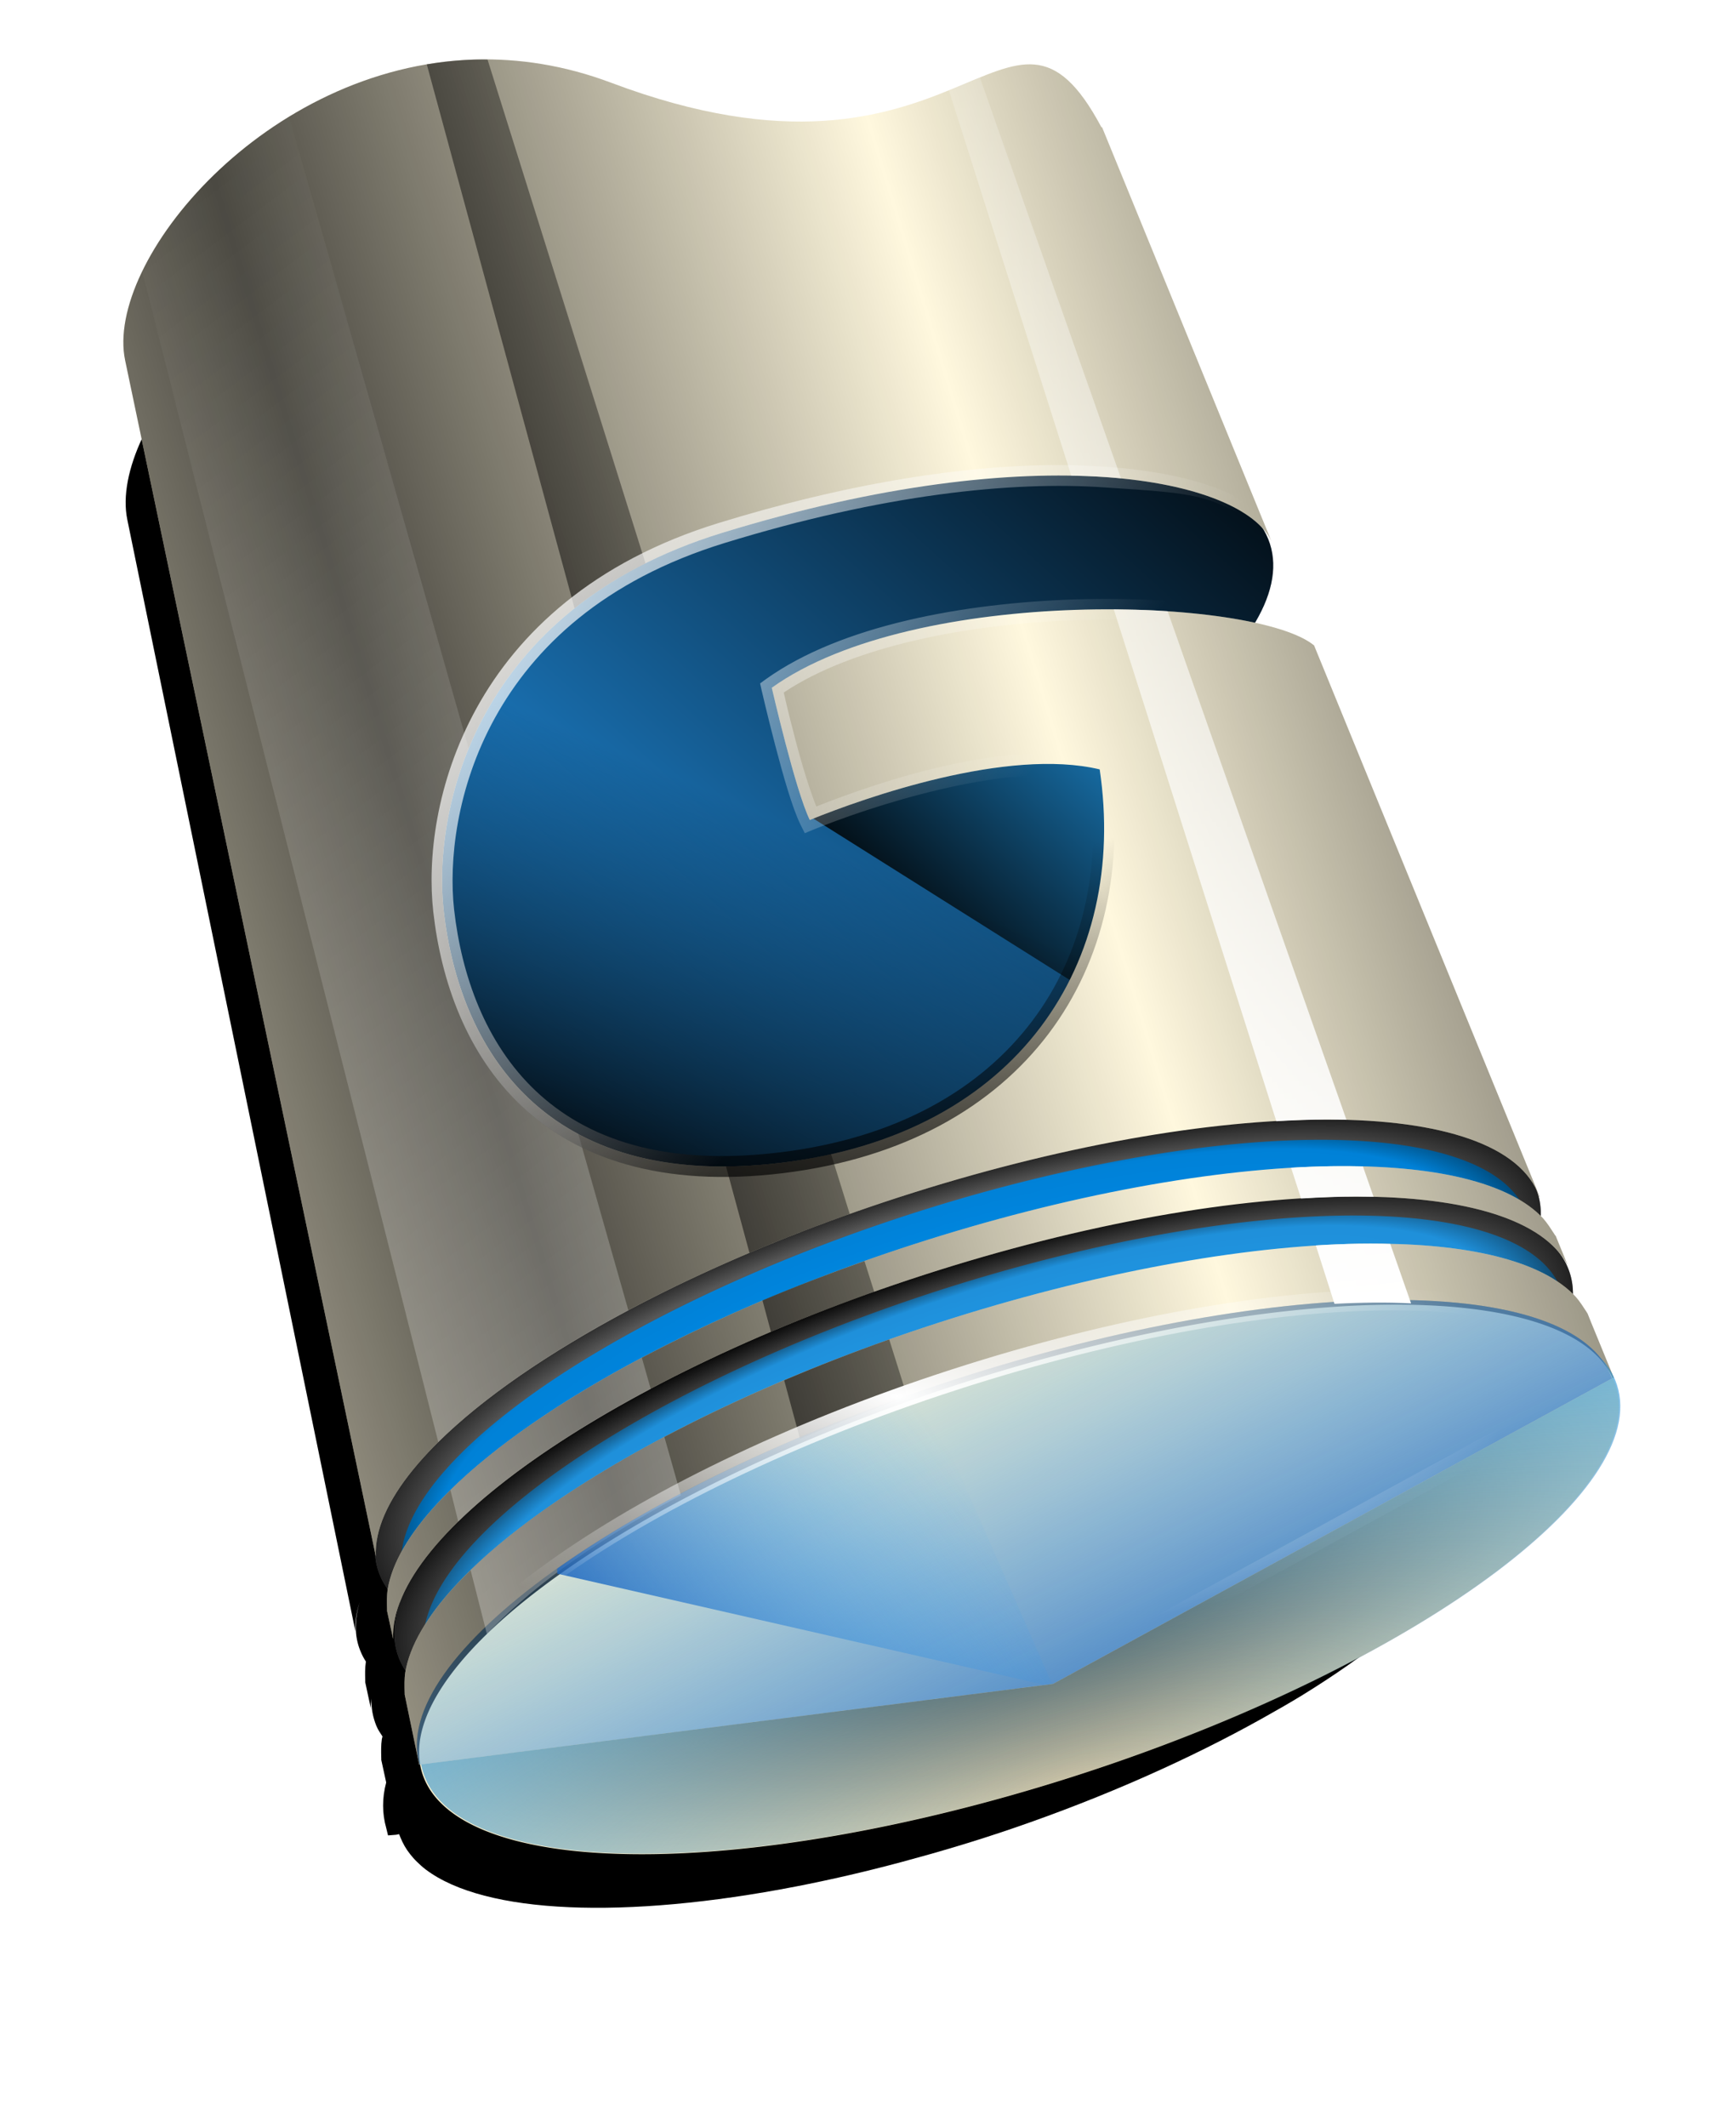 <?xml version="1.0" encoding="UTF-8" standalone="no"?>
<!-- Created with Inkscape (http://www.inkscape.org/) -->
<svg
   xmlns:dc="http://purl.org/dc/elements/1.1/"
   xmlns:cc="http://creativecommons.org/ns#"
   xmlns:rdf="http://www.w3.org/1999/02/22-rdf-syntax-ns#"
   xmlns:svg="http://www.w3.org/2000/svg"
   xmlns="http://www.w3.org/2000/svg"
   xmlns:xlink="http://www.w3.org/1999/xlink"
   xmlns:sodipodi="http://sodipodi.sourceforge.net/DTD/sodipodi-0.dtd"
   xmlns:inkscape="http://www.inkscape.org/namespaces/inkscape"
   width="80"
   height="98"
   id="svg2"
   sodipodi:version="0.32"
   inkscape:version="0.46"
   sodipodi:docname="gsql.site.header-logo.svg"
   inkscape:output_extension="org.inkscape.output.svg.inkscape"
   inkscape:export-filename="/home/fantom/devel/Projects/0x00000000/google_appengine/gsql/stylesheets/gsql.png"
   inkscape:export-xdpi="90"
   inkscape:export-ydpi="90"
   version="1.0">
  <defs
     id="defs4">
    <linearGradient
       id="linearGradient3225">
      <stop
         id="stop3227"
         offset="0"
         style="stop-color:#1f92dd;stop-opacity:0;" />
      <stop
         id="stop3229"
         offset="1"
         style="stop-color:#1f92dd;stop-opacity:1;" />
    </linearGradient>
    <linearGradient
       id="linearGradient1104"
       inkscape:collect="always">
      <stop
         id="stop1106"
         offset="0"
         style="stop-color:#0044aa;stop-opacity:1" />
      <stop
         id="stop1108"
         offset="1"
         style="stop-color:#24a1ff;stop-opacity:0;" />
    </linearGradient>
    <linearGradient
       inkscape:collect="always"
       id="linearGradient1092">
      <stop
         style="stop-color:#000000;stop-opacity:1;"
         offset="0"
         id="stop1094" />
      <stop
         style="stop-color:#000000;stop-opacity:0;"
         offset="1"
         id="stop1096" />
    </linearGradient>
    <linearGradient
       inkscape:collect="always"
       id="linearGradient1075">
      <stop
         style="stop-color:#ffffff;stop-opacity:1;"
         offset="0"
         id="stop1077" />
      <stop
         style="stop-color:#ffffff;stop-opacity:0;"
         offset="1"
         id="stop1079" />
    </linearGradient>
    <linearGradient
       inkscape:collect="always"
       id="linearGradient1028">
      <stop
         style="stop-color:#24a1ff;stop-opacity:1;"
         offset="0"
         id="stop1030" />
      <stop
         style="stop-color:#24a1ff;stop-opacity:0;"
         offset="1"
         id="stop1032" />
    </linearGradient>
    <linearGradient
       inkscape:collect="always"
       id="linearGradient1018">
      <stop
         style="stop-color:#1f92dd;stop-opacity:1;"
         offset="0"
         id="stop1020" />
      <stop
         style="stop-color:#1f92dd;stop-opacity:0;"
         offset="1"
         id="stop1022" />
    </linearGradient>
    <linearGradient
       id="linearGradient1002"
       inkscape:collect="always">
      <stop
         id="stop1004"
         offset="0"
         style="stop-color:#000000;stop-opacity:0.719" />
      <stop
         id="stop1006"
         offset="1"
         style="stop-color:#000000;stop-opacity:0;" />
    </linearGradient>
    <linearGradient
       id="linearGradient966">
      <stop
         style="stop-color:#000000;stop-opacity:0;"
         offset="0"
         id="stop968" />
      <stop
         id="stop974"
         offset="0.826"
         style="stop-color:#000000;stop-opacity:0.145" />
      <stop
         style="stop-color:#000000;stop-opacity:1;"
         offset="1"
         id="stop970" />
    </linearGradient>
    <linearGradient
       inkscape:collect="always"
       id="linearGradient810">
      <stop
         style="stop-color:#000000;stop-opacity:1;"
         offset="0"
         id="stop812" />
      <stop
         style="stop-color:#000000;stop-opacity:0;"
         offset="1"
         id="stop814" />
    </linearGradient>
    <inkscape:perspective
       sodipodi:type="inkscape:persp3d"
       inkscape:vp_x="0 : 526.18109 : 1"
       inkscape:vp_y="0 : 1000 : 0"
       inkscape:vp_z="744.09448 : 526.18109 : 1"
       inkscape:persp3d-origin="372.04724 : 350.78739 : 1"
       id="perspective10" />
    <inkscape:perspective
       id="perspective836"
       inkscape:persp3d-origin="0.5 : 0.33333333 : 1"
       inkscape:vp_z="1 : 0.5 : 1"
       inkscape:vp_y="0 : 1000 : 0"
       inkscape:vp_x="0 : 0.5 : 1"
       sodipodi:type="inkscape:persp3d" />
    <linearGradient
       inkscape:collect="always"
       xlink:href="#linearGradient1104"
       id="linearGradient870"
       x1="409.608"
       y1="612.079"
       x2="368.17"
       y2="526.531"
       gradientUnits="userSpaceOnUse" />
    <radialGradient
       inkscape:collect="always"
       xlink:href="#linearGradient966"
       id="radialGradient972"
       cx="329"
       cy="571.112"
       fx="329"
       fy="571.112"
       r="101"
       gradientTransform="matrix(1.074,-1.538694e-2,5.75364e-3,0.358,-27.646,371.634)"
       gradientUnits="userSpaceOnUse" />
    <radialGradient
       inkscape:collect="always"
       xlink:href="#linearGradient966"
       id="radialGradient984"
       cx="329"
       cy="571.112"
       fx="329"
       fy="571.112"
       r="101"
       gradientTransform="matrix(1.073,1.380884e-2,-3.84959e-3,0.376,-21.793,351.63)"
       gradientUnits="userSpaceOnUse" />
    <linearGradient
       inkscape:collect="always"
       xlink:href="#linearGradient1002"
       id="linearGradient1000"
       x1="306.898"
       y1="457.192"
       x2="395.531"
       y2="430.192"
       gradientUnits="userSpaceOnUse"
       spreadMethod="reflect" />
    <linearGradient
       inkscape:collect="always"
       xlink:href="#linearGradient1018"
       id="linearGradient1024"
       x1="424.367"
       y1="445.978"
       x2="387.507"
       y2="485.474"
       gradientUnits="userSpaceOnUse" />
    <linearGradient
       inkscape:collect="always"
       xlink:href="#linearGradient1028"
       id="linearGradient1034"
       x1="273.94"
       y1="613.32"
       x2="423.412"
       y2="512.135"
       gradientUnits="userSpaceOnUse" />
    <linearGradient
       inkscape:collect="always"
       xlink:href="#linearGradient810"
       id="linearGradient1038"
       gradientUnits="userSpaceOnUse"
       x1="372.236"
       y1="698.687"
       x2="410.784"
       y2="648.063" />
    <linearGradient
       inkscape:collect="always"
       xlink:href="#linearGradient1002"
       id="linearGradient1049"
       gradientUnits="userSpaceOnUse"
       spreadMethod="reflect"
       x1="306.898"
       y1="457.192"
       x2="395.531"
       y2="430.192" />
    <linearGradient
       inkscape:collect="always"
       xlink:href="#linearGradient1075"
       id="linearGradient1081"
       x1="440.281"
       y1="527.094"
       x2="418.062"
       y2="306.828"
       gradientUnits="userSpaceOnUse" />
    <linearGradient
       inkscape:collect="always"
       xlink:href="#linearGradient1075"
       id="linearGradient1084"
       gradientUnits="userSpaceOnUse"
       spreadMethod="pad"
       x1="442.898"
       y1="634.692"
       x2="246.125"
       y2="375.192" />
    <linearGradient
       inkscape:collect="always"
       xlink:href="#linearGradient1092"
       id="linearGradient1098"
       x1="397.536"
       y1="520.092"
       x2="384.625"
       y2="465.592"
       gradientUnits="userSpaceOnUse" />
    <linearGradient
       inkscape:collect="always"
       xlink:href="#linearGradient1075"
       id="linearGradient1102"
       gradientUnits="userSpaceOnUse"
       x1="310.286"
       y1="406.353"
       x2="384.625"
       y2="465.592" />
    <radialGradient
       inkscape:collect="always"
       xlink:href="#linearGradient1075"
       id="radialGradient1126"
       cx="377.399"
       cy="511.23"
       fx="377.399"
       fy="511.23"
       r="87.726"
       gradientTransform="matrix(1,0,0,0.399,0,336.416)"
       gradientUnits="userSpaceOnUse" />
    <linearGradient
       inkscape:collect="always"
       xlink:href="#linearGradient1002"
       id="linearGradient3217"
       gradientUnits="userSpaceOnUse"
       x1="397.17"
       y1="512.984"
       x2="432.281"
       y2="578.031" />
    <radialGradient
       inkscape:collect="always"
       xlink:href="#linearGradient1002"
       id="radialGradient3219"
       cx="395.126"
       cy="570.422"
       fx="395.126"
       fy="570.422"
       r="86.345"
       gradientTransform="matrix(1.123,-0.311,0.111,0.4,-111.754,465.288)"
       gradientUnits="userSpaceOnUse" />
    <radialGradient
       inkscape:collect="always"
       xlink:href="#linearGradient3225"
       id="radialGradient3223"
       gradientUnits="userSpaceOnUse"
       gradientTransform="matrix(2.88,-0.895,0.252,0.813,-886.63,454.774)"
       cx="394.214"
       cy="607.387"
       fx="394.214"
       fy="607.387"
       r="86.345" />
    <linearGradient
       inkscape:collect="always"
       xlink:href="#linearGradient1104"
       id="linearGradient3245"
       x1="334.016"
       y1="602.75"
       x2="393.656"
       y2="560.75"
       gradientUnits="userSpaceOnUse" />
    <linearGradient
       inkscape:collect="always"
       xlink:href="#linearGradient1002"
       id="linearGradient3247"
       gradientUnits="userSpaceOnUse"
       spreadMethod="reflect"
       x1="306.898"
       y1="457.192"
       x2="395.531"
       y2="430.192" />
    <linearGradient
       inkscape:collect="always"
       xlink:href="#linearGradient1002"
       id="linearGradient3249"
       gradientUnits="userSpaceOnUse"
       spreadMethod="reflect"
       x1="306.898"
       y1="457.192"
       x2="395.531"
       y2="430.192" />
    <linearGradient
       inkscape:collect="always"
       xlink:href="#linearGradient1002"
       id="linearGradient3251"
       gradientUnits="userSpaceOnUse"
       spreadMethod="reflect"
       x1="306.898"
       y1="457.192"
       x2="395.531"
       y2="430.192" />
    <inkscape:perspective
       id="perspective1115"
       inkscape:persp3d-origin="0.5 : 0.33333333 : 1"
       inkscape:vp_z="1 : 0.5 : 1"
       inkscape:vp_y="0 : 1000 : 0"
       inkscape:vp_x="0 : 0.5 : 1"
       sodipodi:type="inkscape:persp3d" />
    <linearGradient
       inkscape:collect="always"
       xlink:href="#linearGradient1028"
       id="linearGradient1273"
       gradientUnits="userSpaceOnUse"
       x1="273.94"
       y1="613.32"
       x2="423.412"
       y2="512.135" />
    <linearGradient
       inkscape:collect="always"
       xlink:href="#linearGradient1018"
       id="linearGradient1275"
       gradientUnits="userSpaceOnUse"
       x1="424.367"
       y1="445.978"
       x2="387.507"
       y2="485.474" />
    <linearGradient
       inkscape:collect="always"
       xlink:href="#linearGradient810"
       id="linearGradient1277"
       gradientUnits="userSpaceOnUse"
       x1="372.236"
       y1="698.687"
       x2="410.784"
       y2="648.063" />
    <radialGradient
       inkscape:collect="always"
       xlink:href="#linearGradient966"
       id="radialGradient1279"
       gradientUnits="userSpaceOnUse"
       gradientTransform="matrix(1.073,1.380884e-2,-3.84959e-3,0.376,-21.793,351.63)"
       cx="329"
       cy="571.112"
       fx="329"
       fy="571.112"
       r="101" />
    <radialGradient
       inkscape:collect="always"
       xlink:href="#linearGradient966"
       id="radialGradient1281"
       gradientUnits="userSpaceOnUse"
       gradientTransform="matrix(1.074,-1.538694e-2,5.75364e-3,0.358,-27.646,371.634)"
       cx="329"
       cy="571.112"
       fx="329"
       fy="571.112"
       r="101" />
    <linearGradient
       inkscape:collect="always"
       xlink:href="#linearGradient1002"
       id="linearGradient1283"
       gradientUnits="userSpaceOnUse"
       spreadMethod="reflect"
       x1="306.898"
       y1="457.192"
       x2="395.531"
       y2="430.192" />
    <linearGradient
       inkscape:collect="always"
       xlink:href="#linearGradient1002"
       id="linearGradient1285"
       gradientUnits="userSpaceOnUse"
       x1="397.17"
       y1="512.984"
       x2="432.281"
       y2="578.031" />
    <linearGradient
       inkscape:collect="always"
       xlink:href="#linearGradient1104"
       id="linearGradient1287"
       gradientUnits="userSpaceOnUse"
       x1="409.608"
       y1="612.079"
       x2="368.17"
       y2="526.531" />
    <radialGradient
       inkscape:collect="always"
       xlink:href="#linearGradient1002"
       id="radialGradient1289"
       gradientUnits="userSpaceOnUse"
       gradientTransform="matrix(1.123,-0.311,0.111,0.4,-111.754,465.288)"
       cx="395.126"
       cy="570.422"
       fx="395.126"
       fy="570.422"
       r="86.345" />
    <linearGradient
       inkscape:collect="always"
       xlink:href="#linearGradient1002"
       id="linearGradient1291"
       gradientUnits="userSpaceOnUse"
       spreadMethod="reflect"
       x1="306.898"
       y1="457.192"
       x2="395.531"
       y2="430.192" />
    <linearGradient
       inkscape:collect="always"
       xlink:href="#linearGradient1002"
       id="linearGradient1293"
       gradientUnits="userSpaceOnUse"
       spreadMethod="reflect"
       x1="306.898"
       y1="457.192"
       x2="395.531"
       y2="430.192" />
    <linearGradient
       inkscape:collect="always"
       xlink:href="#linearGradient1075"
       id="linearGradient1295"
       gradientUnits="userSpaceOnUse"
       x1="440.281"
       y1="527.094"
       x2="418.062"
       y2="306.828" />
    <linearGradient
       inkscape:collect="always"
       xlink:href="#linearGradient1002"
       id="linearGradient1297"
       gradientUnits="userSpaceOnUse"
       spreadMethod="reflect"
       x1="306.898"
       y1="457.192"
       x2="395.531"
       y2="430.192" />
    <linearGradient
       inkscape:collect="always"
       xlink:href="#linearGradient1002"
       id="linearGradient1299"
       gradientUnits="userSpaceOnUse"
       spreadMethod="reflect"
       x1="306.898"
       y1="457.192"
       x2="395.531"
       y2="430.192" />
    <linearGradient
       inkscape:collect="always"
       xlink:href="#linearGradient1075"
       id="linearGradient1301"
       gradientUnits="userSpaceOnUse"
       spreadMethod="pad"
       x1="442.898"
       y1="634.692"
       x2="246.125"
       y2="375.192" />
    <linearGradient
       inkscape:collect="always"
       xlink:href="#linearGradient1092"
       id="linearGradient1303"
       gradientUnits="userSpaceOnUse"
       x1="397.536"
       y1="520.092"
       x2="384.625"
       y2="465.592" />
    <linearGradient
       inkscape:collect="always"
       xlink:href="#linearGradient1075"
       id="linearGradient1305"
       gradientUnits="userSpaceOnUse"
       x1="310.286"
       y1="406.353"
       x2="384.625"
       y2="465.592" />
    <linearGradient
       inkscape:collect="always"
       xlink:href="#linearGradient1104"
       id="linearGradient1307"
       gradientUnits="userSpaceOnUse"
       x1="334.016"
       y1="602.75"
       x2="393.656"
       y2="560.75" />
    <radialGradient
       inkscape:collect="always"
       xlink:href="#linearGradient1075"
       id="radialGradient1309"
       gradientUnits="userSpaceOnUse"
       gradientTransform="matrix(1,0,0,0.399,0,336.416)"
       cx="377.399"
       cy="511.23"
       fx="377.399"
       fy="511.23"
       r="87.726" />
    <radialGradient
       inkscape:collect="always"
       xlink:href="#linearGradient3225"
       id="radialGradient1311"
       gradientUnits="userSpaceOnUse"
       gradientTransform="matrix(2.88,-0.895,0.252,0.813,-886.63,454.774)"
       cx="394.214"
       cy="607.387"
       fx="394.214"
       fy="607.387"
       r="86.345" />
    <filter
       inkscape:collect="always"
       id="filter2255"
       color-interpolation-filters="sRGB">
      <feGaussianBlur
         inkscape:collect="always"
         stdDeviation="2.383"
         id="feGaussianBlur2257" />
    </filter>
    <filter
       inkscape:collect="always"
       id="filter2289"
       x="-0.176"
       width="1.353"
       y="-0.148"
       height="1.295"
       color-interpolation-filters="sRGB">
      <feGaussianBlur
         inkscape:collect="always"
         stdDeviation="5.09"
         id="feGaussianBlur2291" />
    </filter>
  </defs>
  <sodipodi:namedview
     id="base"
     pagecolor="#ffffff"
     bordercolor="#666666"
     borderopacity="1.0"
     inkscape:pageopacity="0.0"
     inkscape:pageshadow="2"
     inkscape:zoom="2.8284271"
     inkscape:cx="101.35377"
     inkscape:cy="36.189566"
     inkscape:document-units="px"
     inkscape:current-layer="layer1"
     showgrid="false"
     inkscape:window-width="1130"
     inkscape:window-height="976"
     inkscape:window-x="37"
     inkscape:window-y="25"
     inkscape:snap-global="false">
    <inkscape:grid
       type="xygrid"
       id="grid86"
       empspacing="5"
       visible="true"
       enabled="true"
       snapvisiblegridlinesonly="true" />
  </sodipodi:namedview>
  <g
     inkscape:label="Layer 1"
     inkscape:groupmode="layer"
     id="layer1"
     transform="translate(-272.616,-366.19)">
    <path
       transform="matrix(0.909,0,0,0.929,10.285,5.889)"
       id="path2259"
       d="M 311.171,399.757 C 310.565,399.775 309.976,399.83 309.39,399.913 C 309.244,399.934 309.097,399.951 308.952,399.976 C 306.631,400.368 304.49,401.234 302.609,402.382 C 302.382,402.52 302.171,402.674 301.952,402.82 C 301.823,402.906 301.673,402.981 301.546,403.07 C 301.143,403.353 300.762,403.639 300.39,403.945 C 300.35,403.977 300.304,404.006 300.265,404.038 C 299.964,404.289 299.669,404.557 299.39,404.82 C 299.172,405.023 298.968,405.235 298.765,405.445 C 298.673,405.539 298.573,405.63 298.484,405.726 C 298.345,405.875 298.209,406.044 298.077,406.195 C 297.817,406.494 297.558,406.796 297.327,407.101 C 297.226,407.234 297.141,407.374 297.046,407.507 C 297.017,407.548 296.981,407.591 296.952,407.632 C 296.762,407.904 296.586,408.173 296.421,408.445 C 296.202,408.807 295.999,409.151 295.827,409.507 C 295.096,411.02 294.805,412.45 295.046,413.601 L 306.609,468.726 C 306.588,468.262 306.659,467.791 306.827,467.288 C 306.56,468.149 306.555,468.963 306.859,469.695 C 306.936,469.882 307.026,470.054 307.14,470.226 C 307.138,470.235 307.142,470.248 307.14,470.257 C 307.092,470.567 307.101,470.853 307.109,471.163 C 307.112,471.188 307.109,471.209 307.109,471.226 C 307.109,471.231 307.109,471.252 307.109,471.257 L 307.39,472.538 C 307.383,472.385 307.407,472.227 307.421,472.069 C 307.407,472.53 307.498,472.997 307.671,473.413 C 307.752,473.608 307.864,473.767 307.984,473.944 C 307.976,473.985 307.959,474.029 307.952,474.069 C 307.904,474.384 307.914,474.693 307.921,475.007 C 307.925,475.04 307.923,475.082 307.921,475.101 L 308.046,475.663 L 308.171,476.226 C 307.961,476.993 307.964,477.764 308.171,478.476 L 308.265,478.851 L 308.671,478.819 L 308.827,478.788 C 308.847,478.844 308.867,478.89 308.89,478.945 C 309.015,479.246 309.175,479.526 309.39,479.788 C 309.498,479.919 309.604,480.042 309.734,480.163 C 309.868,480.29 310.014,480.422 310.171,480.538 C 313.176,482.765 320.291,483.025 328.952,481.382 C 330.685,481.053 332.494,480.645 334.327,480.163 C 336.161,479.682 338.028,479.141 339.921,478.507 C 344.645,476.926 348.943,475.037 352.546,473.07 C 353.268,472.675 353.975,472.283 354.64,471.882 C 361.04,468.021 364.712,463.93 363.859,460.945 L 364.171,460.757 L 364.046,460.382 C 363.835,459.782 363.471,459.242 362.984,458.788 L 362.64,457.945 L 362.452,457.538 C 362.442,457.524 362.434,457.499 362.421,457.476 C 362.263,457.235 362.114,457.005 361.921,456.788 C 361.883,456.747 361.837,456.704 361.796,456.663 C 361.805,456.369 361.77,456.096 361.702,455.82 C 361.665,455.666 361.608,455.499 361.546,455.351 C 361.542,455.343 361.55,455.328 361.546,455.32 C 361.513,455.256 361.49,455.194 361.453,455.132 L 360.984,453.945 C 360.967,453.943 360.952,453.909 360.921,453.851 C 360.765,453.613 360.611,453.378 360.421,453.163 C 360.411,453.153 360.4,453.143 360.39,453.132 C 360.398,452.841 360.394,452.562 360.328,452.288 C 360.291,452.136 360.232,451.997 360.171,451.851 C 360.111,451.705 360.036,451.55 359.953,451.413 C 359.934,451.382 359.91,451.35 359.89,451.32 L 349.859,426.757 C 349.277,426.278 348.494,425.757 347.421,425.382 C 348.033,424.21 348.242,423.09 347.921,422.101 C 347.891,422.007 347.835,421.91 347.796,421.82 C 347.821,421.863 347.869,421.901 347.89,421.945 L 340.078,402.882 L 340.046,402.882 C 338.194,399.408 336.753,399.636 334.453,400.57 C 334.433,400.578 334.41,400.593 334.39,400.601 C 334.019,400.753 333.624,400.927 333.203,401.101 C 333.139,401.127 333.08,401.137 333.015,401.163 C 331.898,401.618 330.612,402.074 329.015,402.351 C 328.454,402.448 327.869,402.531 327.234,402.57 C 324.693,402.726 321.51,402.348 317.453,400.82 C 315.295,400.007 313.183,399.698 311.171,399.757 L 311.171,399.757 z"
       style="fill:#000000;fill-opacity:1;fill-rule:nonzero;stroke:none;stroke-width:5.2;marker:none;visibility:visible;display:inline;overflow:visible;filter:url(#filter2289);enable-background:accumulate" />
    <g
       transform="matrix(0.32,0,0,0.32,193.213,257.583)"
       id="g1213">
      <path
         transform="matrix(0.818,-0.265,0.311,0.961,-125.799,-33.444)"
         style="fill:#000000;fill-opacity:1;fill-rule:nonzero;stroke:none;stroke-width:5.2;marker:none;visibility:visible;display:inline;overflow:visible;enable-background:accumulate"
         d="M 454.569,594.763 C 454.569,602.289 444.336,609.103 427.793,614.035 C 411.249,618.967 420.941,659.132 395.696,659.132 C 381.158,659.132 347.127,659.086 335.184,657.271 C 305.65,652.782 273.94,605.355 273.94,594.637 C 273.94,579.584 312.661,567.508 363.15,567.508 C 413.639,567.508 454.569,579.711 454.569,594.763 L 454.569,594.763 L 454.569,594.763 z"
         id="path1215"
         sodipodi:nodetypes="csssssc" />
      <path
         sodipodi:nodetypes="csssssc"
         id="path1217"
         d="M 454.569,594.763 C 454.569,602.289 444.336,609.103 427.793,614.035 C 411.249,618.967 420.941,659.132 395.696,659.132 C 381.158,659.132 347.127,659.086 335.184,657.271 C 305.65,652.782 273.94,605.355 273.94,594.637 C 273.94,579.584 312.661,567.508 363.15,567.508 C 413.639,567.508 454.569,579.711 454.569,594.763 L 454.569,594.763 L 454.569,594.763 z"
         style="fill:url(#linearGradient1273);fill-opacity:1;fill-rule:nonzero;stroke:none;stroke-width:5.2;marker:none;visibility:visible;display:inline;overflow:visible;enable-background:accumulate"
         transform="matrix(0.818,-0.265,0.311,0.961,-125.799,-33.444)" />
      <path
         style="fill:#000000;fill-opacity:1;stroke-width:1px"
         d="M 364.867,456.978 L 410.147,485.474 L 409.061,447.786 C 409.061,447.786 389.086,445.665 387.848,446.018 C 386.611,446.372 364.867,456.978 364.867,456.978 z"
         id="path1219"
         sodipodi:nodetypes="cccsc" />
      <path
         sodipodi:nodetypes="cccsc"
         id="path1221"
         d="M 364.867,456.978 L 410.147,485.474 L 409.061,447.786 C 409.061,447.786 389.086,445.665 387.848,446.018 C 386.611,446.372 364.867,456.978 364.867,456.978 z"
         style="fill:url(#linearGradient1275);fill-opacity:1;stroke-width:1px" />
      <path
         style="stroke:none"
         d="M 462.469,498.094 C 455.306,498.871 446.388,498.906 437,499.375 C 417,500.375 381.5,505.875 358.5,516.875 C 343.294,524.148 317.245,537.494 300.688,546.031 L 308.312,582.469 L 310.031,590.594 L 399.156,579.219 L 478.031,536.156 L 474.844,528.344 L 462.469,498.094 L 462.469,498.094 z"
         id="path1223" />
      <path
         sodipodi:type="arc"
         style="fill:#666666;fill-opacity:1;fill-rule:nonzero;stroke:none;stroke-width:5.2;marker:none;visibility:visible;display:inline;overflow:visible;enable-background:accumulate"
         id="path1225"
         sodipodi:cx="329"
         sodipodi:cy="571.11218"
         sodipodi:rx="101"
         sodipodi:ry="35.75"
         d="M 430,571.112 A 101,35.75 0 1 1 228,571.112 A 101,35.75 0 1 1 430,571.112 z"
         transform="matrix(0.824,-0.276,0.307,0.74,-60.349,206.483)" />
      <path
         transform="matrix(0.798,-0.267,0.297,0.717,-44.96,219.038)"
         d="M 430,571.112 A 101,35.75 0 1 1 228,571.112 A 101,35.75 0 1 1 430,571.112 z"
         sodipodi:ry="35.75"
         sodipodi:rx="101"
         sodipodi:cy="571.11218"
         sodipodi:cx="329"
         id="path1227"
         style="fill:#0097fb;fill-opacity:1;fill-rule:nonzero;stroke:none;stroke-width:5.2;marker:none;visibility:visible;display:inline;overflow:visible;enable-background:accumulate"
         sodipodi:type="arc" />
      <path
         transform="matrix(0.818,-0.265,0.311,0.961,-125.799,-33.444)"
         style="fill:url(#linearGradient1277);fill-opacity:1;fill-rule:nonzero;stroke:none;stroke-width:5.2;marker:none;visibility:visible;display:inline;overflow:visible;enable-background:accumulate"
         d="M 454.569,594.763 C 454.569,602.289 444.336,609.103 427.793,614.035 C 411.249,618.967 420.941,659.132 395.696,659.132 C 381.158,659.132 347.127,659.086 335.184,657.271 C 305.65,652.782 273.94,605.355 273.94,594.637 C 273.94,579.584 312.661,567.508 363.15,567.508 C 413.639,567.508 454.569,579.711 454.569,594.763 L 454.569,594.763 L 454.569,594.763 z"
         id="path1229"
         sodipodi:nodetypes="csssssc" />
      <path
         transform="matrix(0.824,-0.276,0.307,0.74,-60.349,206.483)"
         d="M 430,571.112 A 101,35.75 0 1 1 228,571.112 A 101,35.75 0 1 1 430,571.112 z"
         sodipodi:ry="35.75"
         sodipodi:rx="101"
         sodipodi:cy="571.11218"
         sodipodi:cx="329"
         id="path1231"
         style="fill:url(#radialGradient1279);fill-opacity:1;fill-rule:nonzero;stroke:none;stroke-width:5.2;marker:none;visibility:visible;display:inline;overflow:visible;enable-background:accumulate"
         sodipodi:type="arc" />
      <path
         transform="matrix(0.833,-0.279,0.311,0.749,-61.882,214.11)"
         d="M 430,571.112 A 101,35.75 0 1 1 228,571.112 A 101,35.75 0 1 1 430,571.112 z"
         sodipodi:ry="35.75"
         sodipodi:rx="101"
         sodipodi:cy="571.11218"
         sodipodi:cx="329"
         id="path1233"
         style="fill:#666666;fill-opacity:1;fill-rule:nonzero;stroke:none;stroke-width:5.2;marker:none;visibility:visible;display:inline;overflow:visible;enable-background:accumulate"
         sodipodi:type="arc" />
      <path
         sodipodi:type="arc"
         style="fill:#24a8ff;fill-opacity:1;fill-rule:nonzero;stroke:none;stroke-width:5.2;marker:none;visibility:visible;display:inline;overflow:visible;enable-background:accumulate"
         id="path1235"
         sodipodi:cx="329"
         sodipodi:cy="571.11218"
         sodipodi:rx="101"
         sodipodi:ry="35.75"
         d="M 430,571.112 A 101,35.75 0 1 1 228,571.112 A 101,35.75 0 1 1 430,571.112 z"
         transform="matrix(0.807,-0.27,0.301,0.725,-46.09,226.776)" />
      <path
         sodipodi:type="arc"
         style="fill:url(#radialGradient1281);fill-opacity:1;fill-rule:nonzero;stroke:none;stroke-width:5.2;marker:none;visibility:visible;display:inline;overflow:visible;enable-background:accumulate"
         id="path1237"
         sodipodi:cx="329"
         sodipodi:cy="571.11218"
         sodipodi:rx="101"
         sodipodi:ry="35.75"
         d="M 430,571.112 A 101,35.75 0 1 1 228,571.112 A 101,35.75 0 1 1 430,571.112 z"
         transform="matrix(0.833,-0.279,0.311,0.749,-61.882,214.11)" />
      <path
         style="fill:#fff8de;fill-opacity:1;stroke:none"
         d="M 316.531,347.969 C 286.252,348.866 263.185,377.094 266.156,391.281 L 302.25,563.438 C 301.588,548.363 333.872,525.916 377.5,511.781 C 400.589,504.301 422.465,500.553 439.188,500.562 C 455.789,500.572 467.272,504.301 469.812,511.688 L 469.906,511.781 L 437.375,432.312 C 429.01,425.413 380.069,423.53 359.281,438.406 C 359.281,438.406 362.676,453.195 364.75,457.438 C 372.759,454.183 393.202,446.999 406.5,450.156 C 410.605,477.83 394.904,502.605 360.719,506.781 C 326.204,510.998 314.224,489.943 312.031,470.5 C 310.411,456.127 316.44,427.08 352.062,416.125 C 397.942,402.016 427.012,408.382 431.219,417.281 L 406.844,357.719 L 406.75,357.719 C 393.214,332.326 386.853,370.404 336.156,351.312 C 329.417,348.775 322.816,347.783 316.531,347.969 L 316.531,347.969 L 316.531,347.969 z M 439.906,507.281 C 423.314,507.533 402.022,511.296 379.594,518.562 C 337.937,532.059 306.54,553.073 303.969,568.156 C 303.82,569.125 303.853,570.093 303.875,571.062 C 303.884,571.139 303.876,571.199 303.875,571.25 C 303.875,571.267 303.876,571.298 303.875,571.312 L 304.75,575.344 C 304.079,560.072 336.776,537.318 380.969,523 C 404.357,515.422 426.53,511.648 443.469,511.656 C 459.235,511.664 470.445,514.984 473.906,521.562 L 472.156,517.281 C 472.103,517.274 472.034,517.18 471.938,517 C 471.45,516.256 470.968,515.482 470.375,514.812 C 465.529,509.57 454.546,507.059 439.906,507.281 L 439.906,507.281 L 439.906,507.281 z M 443.844,518.438 C 427.087,518.74 405.645,522.568 383.094,529.875 C 340.897,543.546 309.104,564.846 306.5,580.125 C 306.35,581.107 306.384,582.081 306.406,583.062 C 306.418,583.165 306.411,583.254 306.406,583.312 L 306.781,585.125 L 308.5,593.438 L 399.781,581.812 L 480.531,537.719 L 477.25,529.719 L 476.75,528.469 C 476.743,528.46 476.726,528.448 476.719,528.438 C 476.687,528.394 476.665,528.355 476.625,528.281 C 476.131,527.528 475.663,526.772 475.063,526.094 C 470.481,521.137 460.496,518.575 447.125,518.438 C 446.051,518.426 444.961,518.417 443.844,518.438 L 443.844,518.438 L 443.844,518.438 z"
         id="path1239"
         sodipodi:nodetypes="cccssccccccssscccsccscssccssccccccscscccccccsscsc" />
      <path
         sodipodi:nodetypes="cccssccccccssscccsccscssccssccccccscscccccccsscsc"
         id="path1241"
         d="M 316.531,347.969 C 286.252,348.866 263.185,377.094 266.156,391.281 L 302.25,563.438 C 301.588,548.363 333.872,525.916 377.5,511.781 C 400.589,504.301 422.465,500.553 439.188,500.562 C 455.789,500.572 467.272,504.301 469.812,511.688 L 469.906,511.781 L 437.375,432.312 C 429.01,425.413 380.069,423.53 359.281,438.406 C 359.281,438.406 362.676,453.195 364.75,457.438 C 372.759,454.183 393.202,446.999 406.5,450.156 C 410.605,477.83 394.904,502.605 360.719,506.781 C 326.204,510.998 314.224,489.943 312.031,470.5 C 310.411,456.127 316.44,427.08 352.062,416.125 C 397.942,402.016 427.012,408.382 431.219,417.281 L 406.844,357.719 L 406.75,357.719 C 393.214,332.326 386.853,370.404 336.156,351.312 C 329.417,348.775 322.816,347.783 316.531,347.969 L 316.531,347.969 L 316.531,347.969 z M 439.906,507.281 C 423.314,507.533 402.022,511.296 379.594,518.562 C 337.937,532.059 306.54,553.073 303.969,568.156 C 303.82,569.125 303.853,570.093 303.875,571.062 C 303.884,571.139 303.876,571.199 303.875,571.25 C 303.875,571.267 303.876,571.298 303.875,571.312 L 304.75,575.344 C 304.079,560.072 336.776,537.318 380.969,523 C 404.357,515.422 426.53,511.648 443.469,511.656 C 459.235,511.664 470.445,514.984 473.906,521.562 L 472.156,517.281 C 472.103,517.274 472.034,517.18 471.938,517 C 471.45,516.256 470.968,515.482 470.375,514.812 C 465.529,509.57 454.546,507.059 439.906,507.281 L 439.906,507.281 L 439.906,507.281 z M 443.844,518.438 C 427.087,518.74 405.645,522.568 383.094,529.875 C 340.897,543.546 309.104,564.846 306.5,580.125 C 306.35,581.107 306.384,582.081 306.406,583.062 C 306.418,583.165 306.411,583.254 306.406,583.312 L 306.781,585.125 L 308.5,593.438 L 399.781,581.812 L 480.531,537.719 L 477.25,529.719 L 476.75,528.469 C 476.743,528.46 476.726,528.448 476.719,528.438 C 476.687,528.394 476.665,528.355 476.625,528.281 C 476.131,527.528 475.663,526.772 475.063,526.094 C 470.481,521.137 460.496,518.575 447.125,518.438 C 446.051,518.426 444.961,518.417 443.844,518.438 L 443.844,518.438 L 443.844,518.438 z"
         style="fill:url(#linearGradient1283);fill-opacity:1;stroke:none" />
      <path
         style="fill:url(#linearGradient1285);fill-opacity:1;stroke:none"
         d="M 448.844,526.531 C 431.671,526.522 409.211,530.349 385.5,538.031 C 338.371,553.301 304.088,578.025 308.562,593.438 L 399.781,581.812 L 480.281,537.844 C 477.625,530.303 465.842,526.54 448.844,526.531 z"
         id="path1243" />
      <path
         sodipodi:type="arc"
         style="fill:#faf1cf;fill-opacity:1;fill-rule:nonzero;stroke:none;stroke-width:5.2;marker:none;visibility:visible;display:inline;overflow:visible;enable-background:accumulate"
         id="path1245"
         sodipodi:cx="329"
         sodipodi:cy="571.11218"
         sodipodi:rx="101"
         sodipodi:ry="35.75"
         d="M 430,571.112 A 101,35.75 0 1 1 228,571.112 A 101,35.75 0 1 1 430,571.112 z"
         transform="matrix(0.848,-0.284,0.316,0.762,-64.591,225.019)" />
      <path
         id="path1247"
         d="M 448.844,526.531 C 431.671,526.522 409.211,530.349 385.5,538.031 C 338.371,553.301 304.088,578.025 308.562,593.438 L 399.781,581.812 L 480.281,537.844 C 477.625,530.303 465.842,526.54 448.844,526.531 z"
         style="fill:url(#linearGradient1287);fill-opacity:1;stroke:none" />
      <path
         style="fill:url(#radialGradient1289);fill-opacity:1;fill-rule:nonzero;stroke:none;stroke-width:5.2;marker:none;visibility:visible;display:inline;overflow:visible;enable-background:accumulate"
         d="M 478.375,534.594 C 479.221,535.588 479.866,536.666 480.281,537.844 L 399.781,581.812 L 308.781,593.406 C 308.906,594.086 309.108,594.731 309.375,595.375 C 315.617,610.418 359.028,609.778 406.344,593.938 C 453.659,578.097 486.961,553.074 480.719,538.031 C 480.197,536.773 479.397,535.633 478.375,534.594 z"
         id="path1249" />
      <path
         style="fill:url(#linearGradient1291);fill-opacity:1;stroke:none"
         d="M 316.531,347.969 C 314.172,348.039 311.857,348.274 309.594,348.656 L 330.875,426.969 C 333.839,424.608 337.233,422.434 341.094,420.5 L 318.344,347.969 C 317.739,347.965 317.131,347.951 316.531,347.969 z"
         id="path1251" />
      <path
         style="fill:url(#linearGradient1293);fill-opacity:1;stroke:none"
         d="M 367.812,505.531 C 365.539,506.04 363.185,506.48 360.719,506.781 C 357.889,507.127 355.221,507.292 352.688,507.312 L 356.062,519.75 C 360.678,517.797 365.499,515.927 370.5,514.156 L 367.812,505.531 L 367.812,505.531 L 367.812,505.531 z"
         id="path1253" />
      <path
         id="path1255"
         style="fill:url(#linearGradient1295);fill-opacity:1;stroke:none"
         d="M 443.844,518.438 C 441.838,518.474 439.758,518.55 437.625,518.688 L 440.312,527.094 C 444.359,526.886 448.039,526.865 451.344,527.031 L 448.344,518.469 C 447.938,518.46 447.538,518.442 447.125,518.438 C 446.051,518.426 444.961,518.417 443.844,518.438 L 443.844,518.438 z M 439.906,507.281 C 438.02,507.31 436.065,507.381 434.062,507.5 L 435.5,511.938 C 438.258,511.769 440.932,511.655 443.469,511.656 C 444.306,511.657 445.127,511.668 445.938,511.687 L 444.406,507.312 C 442.944,507.275 441.453,507.258 439.906,507.281 z M 408.531,427.125 L 431.938,500.812 C 434.444,500.669 436.869,500.561 439.188,500.562 C 440.151,500.563 441.103,500.568 442.031,500.594 L 416.281,427.375 C 413.806,427.212 411.207,427.142 408.531,427.125 L 408.531,427.125 z M 389.25,350.562 C 387.871,351.123 386.389,351.753 384.781,352.406 L 402.406,407.875 C 404.935,407.919 407.34,408.033 409.562,408.25 L 389.25,350.562 z" />
      <path
         style="fill:url(#linearGradient1297);fill-opacity:1;stroke:none"
         d="M 372.625,520.938 C 367.538,522.737 362.63,524.607 357.938,526.594 L 359.156,531.125 C 363.908,529.111 368.877,527.197 374.031,525.375 L 372.625,520.938 z"
         id="path1257" />
      <path
         style="fill:url(#linearGradient1299);fill-opacity:1;stroke:none"
         d="M 376.188,532.219 C 370.939,534.072 365.896,536.044 361.062,538.094 L 363.344,546.531 C 368.085,544.513 373.186,542.502 378.781,540.469 L 376.188,532.219 z"
         id="path1259" />
      <path
         id="path1261"
         style="opacity:0.43;fill:url(#linearGradient1301);fill-opacity:1;stroke:none"
         d="M 343.812,546.25 C 332.022,552.485 322.437,559.087 315.906,565.438 L 318.25,574.625 C 323.806,568.756 332.54,561.903 346.188,554.656 L 343.812,546.25 z M 340.562,534.844 C 328.884,541.038 319.407,547.609 313,553.906 L 314.125,558.438 C 320.59,552.115 330.119,545.556 341.844,539.344 L 340.562,534.844 z M 289.781,356.188 C 279.9,362.214 272.401,370.675 268.625,378.5 L 311.25,547 C 317.589,540.73 327.011,534.204 338.625,528.031 L 331.406,502.625 C 318.798,495.875 313.426,482.873 312.031,470.5 C 311.353,464.487 312.019,455.906 315.625,447.156 L 289.781,356.188 z" />
      <path
         style="font-size:medium;font-style:normal;font-variant:normal;font-weight:normal;font-stretch:normal;text-indent:0;text-align:start;text-decoration:none;line-height:normal;letter-spacing:normal;word-spacing:normal;text-transform:none;direction:ltr;block-progression:tb;writing-mode:lr-tb;text-anchor:start;fill:url(#linearGradient1303);fill-opacity:1;stroke:none;stroke-width:3;marker:none;visibility:visible;display:inline;overflow:visible;enable-background:accumulate;font-family:Bitstream Vera Sans;-inkscape-font-specification:Bitstream Vera Sans"
         d="M 437.375,432.312 C 434.756,430.152 430.984,427.713 424.781,426.781 C 418.578,425.85 410.961,425.422 402.938,425.688 C 386.89,426.219 369.277,429.408 358.406,437.188 L 357.594,437.781 L 357.812,438.75 C 357.812,438.75 358.667,442.465 359.781,446.719 C 360.896,450.972 362.209,455.645 363.406,458.094 L 364.031,459.344 L 365.312,458.812 C 373,455.688 392.56,449.092 405.094,451.469 C 406.783,464.55 403.998,476.82 396.781,486.375 C 389.36,496.2 377.297,503.233 360.531,505.281 C 343.593,507.351 332.522,503.28 325.281,496.438 C 318.041,489.595 314.6,479.823 313.531,470.344 C 312.757,463.475 313.822,452.863 319.406,442.75 C 324.99,432.637 335.022,422.938 352.5,417.562 C 375.294,410.553 393.866,408.639 407.156,409.562 C 413.802,410.024 419.386,410.203 423.219,411.75 C 427.052,413.297 430.423,415.597 431.219,417.281 C 429.911,414.515 428.328,411.678 424.094,409.969 C 419.859,408.26 414.258,407.072 407.375,406.594 C 403.934,406.355 400.162,406.276 396.094,406.438 C 383.889,406.921 368.939,409.363 351.625,414.688 C 333.48,420.268 322.713,430.57 316.781,441.312 C 310.85,452.055 309.685,463.152 310.531,470.656 C 311.655,480.62 315.292,491.102 323.219,498.594 C 331.145,506.085 343.33,510.429 360.906,508.281 C 378.326,506.153 391.207,498.712 399.156,488.188 C 407.106,477.663 410.072,464.113 407.969,449.938 L 407.844,448.938 L 406.844,448.688 C 393.367,445.488 374.48,452.02 365.688,455.5 C 364.81,453.33 363.658,449.642 362.688,445.938 C 361.73,442.285 361.183,439.883 361,439.094 C 371.025,432.376 387.733,429.195 403.031,428.688 C 410.887,428.427 418.368,428.853 424.344,429.75 C 430.319,430.647 435.812,431.023 437.375,432.312 z"
         id="path1263"
         sodipodi:nodetypes="csscccsccccsssssssscsscssssssccccscssc" />
      <path
         sodipodi:nodetypes="csscccsccccsssssssscsscssssssccccscssc"
         id="path1265"
         d="M 437.375,432.312 C 434.756,430.152 430.984,427.713 424.781,426.781 C 418.578,425.85 410.961,425.422 402.938,425.688 C 386.89,426.219 369.277,429.408 358.406,437.188 L 357.594,437.781 L 357.812,438.75 C 357.812,438.75 358.667,442.465 359.781,446.719 C 360.896,450.972 362.209,455.645 363.406,458.094 L 364.031,459.344 L 365.312,458.812 C 373,455.688 392.56,449.092 405.094,451.469 C 406.783,464.55 403.998,476.82 396.781,486.375 C 389.36,496.2 377.297,503.233 360.531,505.281 C 343.593,507.351 332.522,503.28 325.281,496.438 C 318.041,489.595 314.6,479.823 313.531,470.344 C 312.757,463.475 313.822,452.863 319.406,442.75 C 324.99,432.637 335.022,422.938 352.5,417.562 C 375.294,410.553 393.866,408.639 407.156,409.562 C 413.802,410.024 419.386,410.203 423.219,411.75 C 427.052,413.297 430.423,415.597 431.219,417.281 C 429.911,414.515 428.328,411.678 424.094,409.969 C 419.859,408.26 414.258,407.072 407.375,406.594 C 403.934,406.355 400.162,406.276 396.094,406.438 C 383.889,406.921 368.939,409.363 351.625,414.688 C 333.48,420.268 322.713,430.57 316.781,441.312 C 310.85,452.055 309.685,463.152 310.531,470.656 C 311.655,480.62 315.292,491.102 323.219,498.594 C 331.145,506.085 343.33,510.429 360.906,508.281 C 378.326,506.153 391.207,498.712 399.156,488.188 C 407.106,477.663 410.072,464.113 407.969,449.938 L 407.844,448.938 L 406.844,448.688 C 393.367,445.488 374.48,452.02 365.688,455.5 C 364.81,453.33 363.658,449.642 362.688,445.938 C 361.73,442.285 361.183,439.883 361,439.094 C 371.025,432.376 387.733,429.195 403.031,428.688 C 410.887,428.427 418.368,428.853 424.344,429.75 C 430.319,430.647 435.812,431.023 437.375,432.312 z"
         style="font-size:medium;font-style:normal;font-variant:normal;font-weight:normal;font-stretch:normal;text-indent:0;text-align:start;text-decoration:none;line-height:normal;letter-spacing:normal;word-spacing:normal;text-transform:none;direction:ltr;block-progression:tb;writing-mode:lr-tb;text-anchor:start;fill:url(#linearGradient1305);fill-opacity:1;stroke:none;stroke-width:3;marker:none;visibility:visible;display:inline;overflow:visible;enable-background:accumulate;font-family:Bitstream Vera Sans;-inkscape-font-specification:Bitstream Vera Sans" />
      <path
         style="fill:url(#linearGradient1307);fill-opacity:1;fill-rule:nonzero;stroke:none;stroke-width:5;marker:none;visibility:visible;display:inline;overflow:visible;enable-background:accumulate"
         d="M 381.062,539.531 C 359.754,546.828 341.363,555.998 328.375,565.219 L 328.375,565.938 L 398.656,581.969 L 399.656,581.844 L 381.062,539.531 z"
         id="path1267" />
      <path
         style="font-size:medium;font-style:normal;font-variant:normal;font-weight:normal;font-stretch:normal;text-indent:0;text-align:start;text-decoration:none;line-height:normal;letter-spacing:normal;word-spacing:normal;text-transform:none;direction:ltr;block-progression:tb;writing-mode:lr-tb;text-anchor:start;fill:url(#radialGradient1309);fill-opacity:1;stroke:none;stroke-width:3;marker:none;visibility:visible;display:inline;overflow:visible;enable-background:accumulate;font-family:Bitstream Vera Sans;-inkscape-font-specification:Bitstream Vera Sans"
         d="M 448.844,525.031 C 431.448,525.022 408.867,528.871 385.031,536.594 C 361.342,544.269 340.894,554.323 326.812,564.469 C 319.772,569.541 314.313,574.628 310.844,579.562 C 307.375,584.497 305.833,589.395 307.125,593.844 L 307.469,595.094 L 308.75,594.938 L 399.969,583.312 L 400.25,583.25 L 400.5,583.125 L 481,539.156 L 482.125,538.562 L 481.688,537.344 C 480.155,532.992 476.084,529.907 470.438,527.938 C 464.791,525.968 457.453,525.036 448.844,525.031 z M 448.844,528.031 C 457.232,528.035 464.279,528.982 469.438,530.781 C 473.962,532.359 476.862,534.557 478.281,537.219 L 399.344,580.344 L 309.844,591.75 C 309.452,588.745 310.5,585.237 313.281,581.281 C 316.455,576.768 321.701,571.85 328.562,566.906 C 342.286,557.019 362.529,547.063 385.969,539.469 C 409.554,531.827 431.895,528.023 448.844,528.031 z"
         id="path1269" />
      <path
         id="path1271"
         d="M 478.375,534.594 C 479.221,535.588 479.866,536.666 480.281,537.844 L 399.781,581.812 L 308.781,593.406 C 308.906,594.086 309.108,594.731 309.375,595.375 C 315.617,610.418 359.028,609.778 406.344,593.938 C 453.659,578.097 486.961,553.074 480.719,538.031 C 480.197,536.773 479.397,535.633 478.375,534.594 z"
         style="fill:url(#radialGradient1311);fill-opacity:1;fill-rule:nonzero;stroke:none;stroke-width:5.2;marker:none;visibility:visible;display:inline;overflow:visible;enable-background:accumulate" />
    </g>
    <rect
       style="opacity:0;fill:#0c0908;fill-opacity:1;fill-rule:nonzero;stroke:none;stroke-width:3;marker:none;visibility:visible;display:inline;overflow:visible;enable-background:accumulate"
       id="rect2351"
       width="205.415"
       height="137.532"
       x="6.718"
       y="18.244"
       transform="translate(265.898,347.947)" />
  </g>
</svg>
